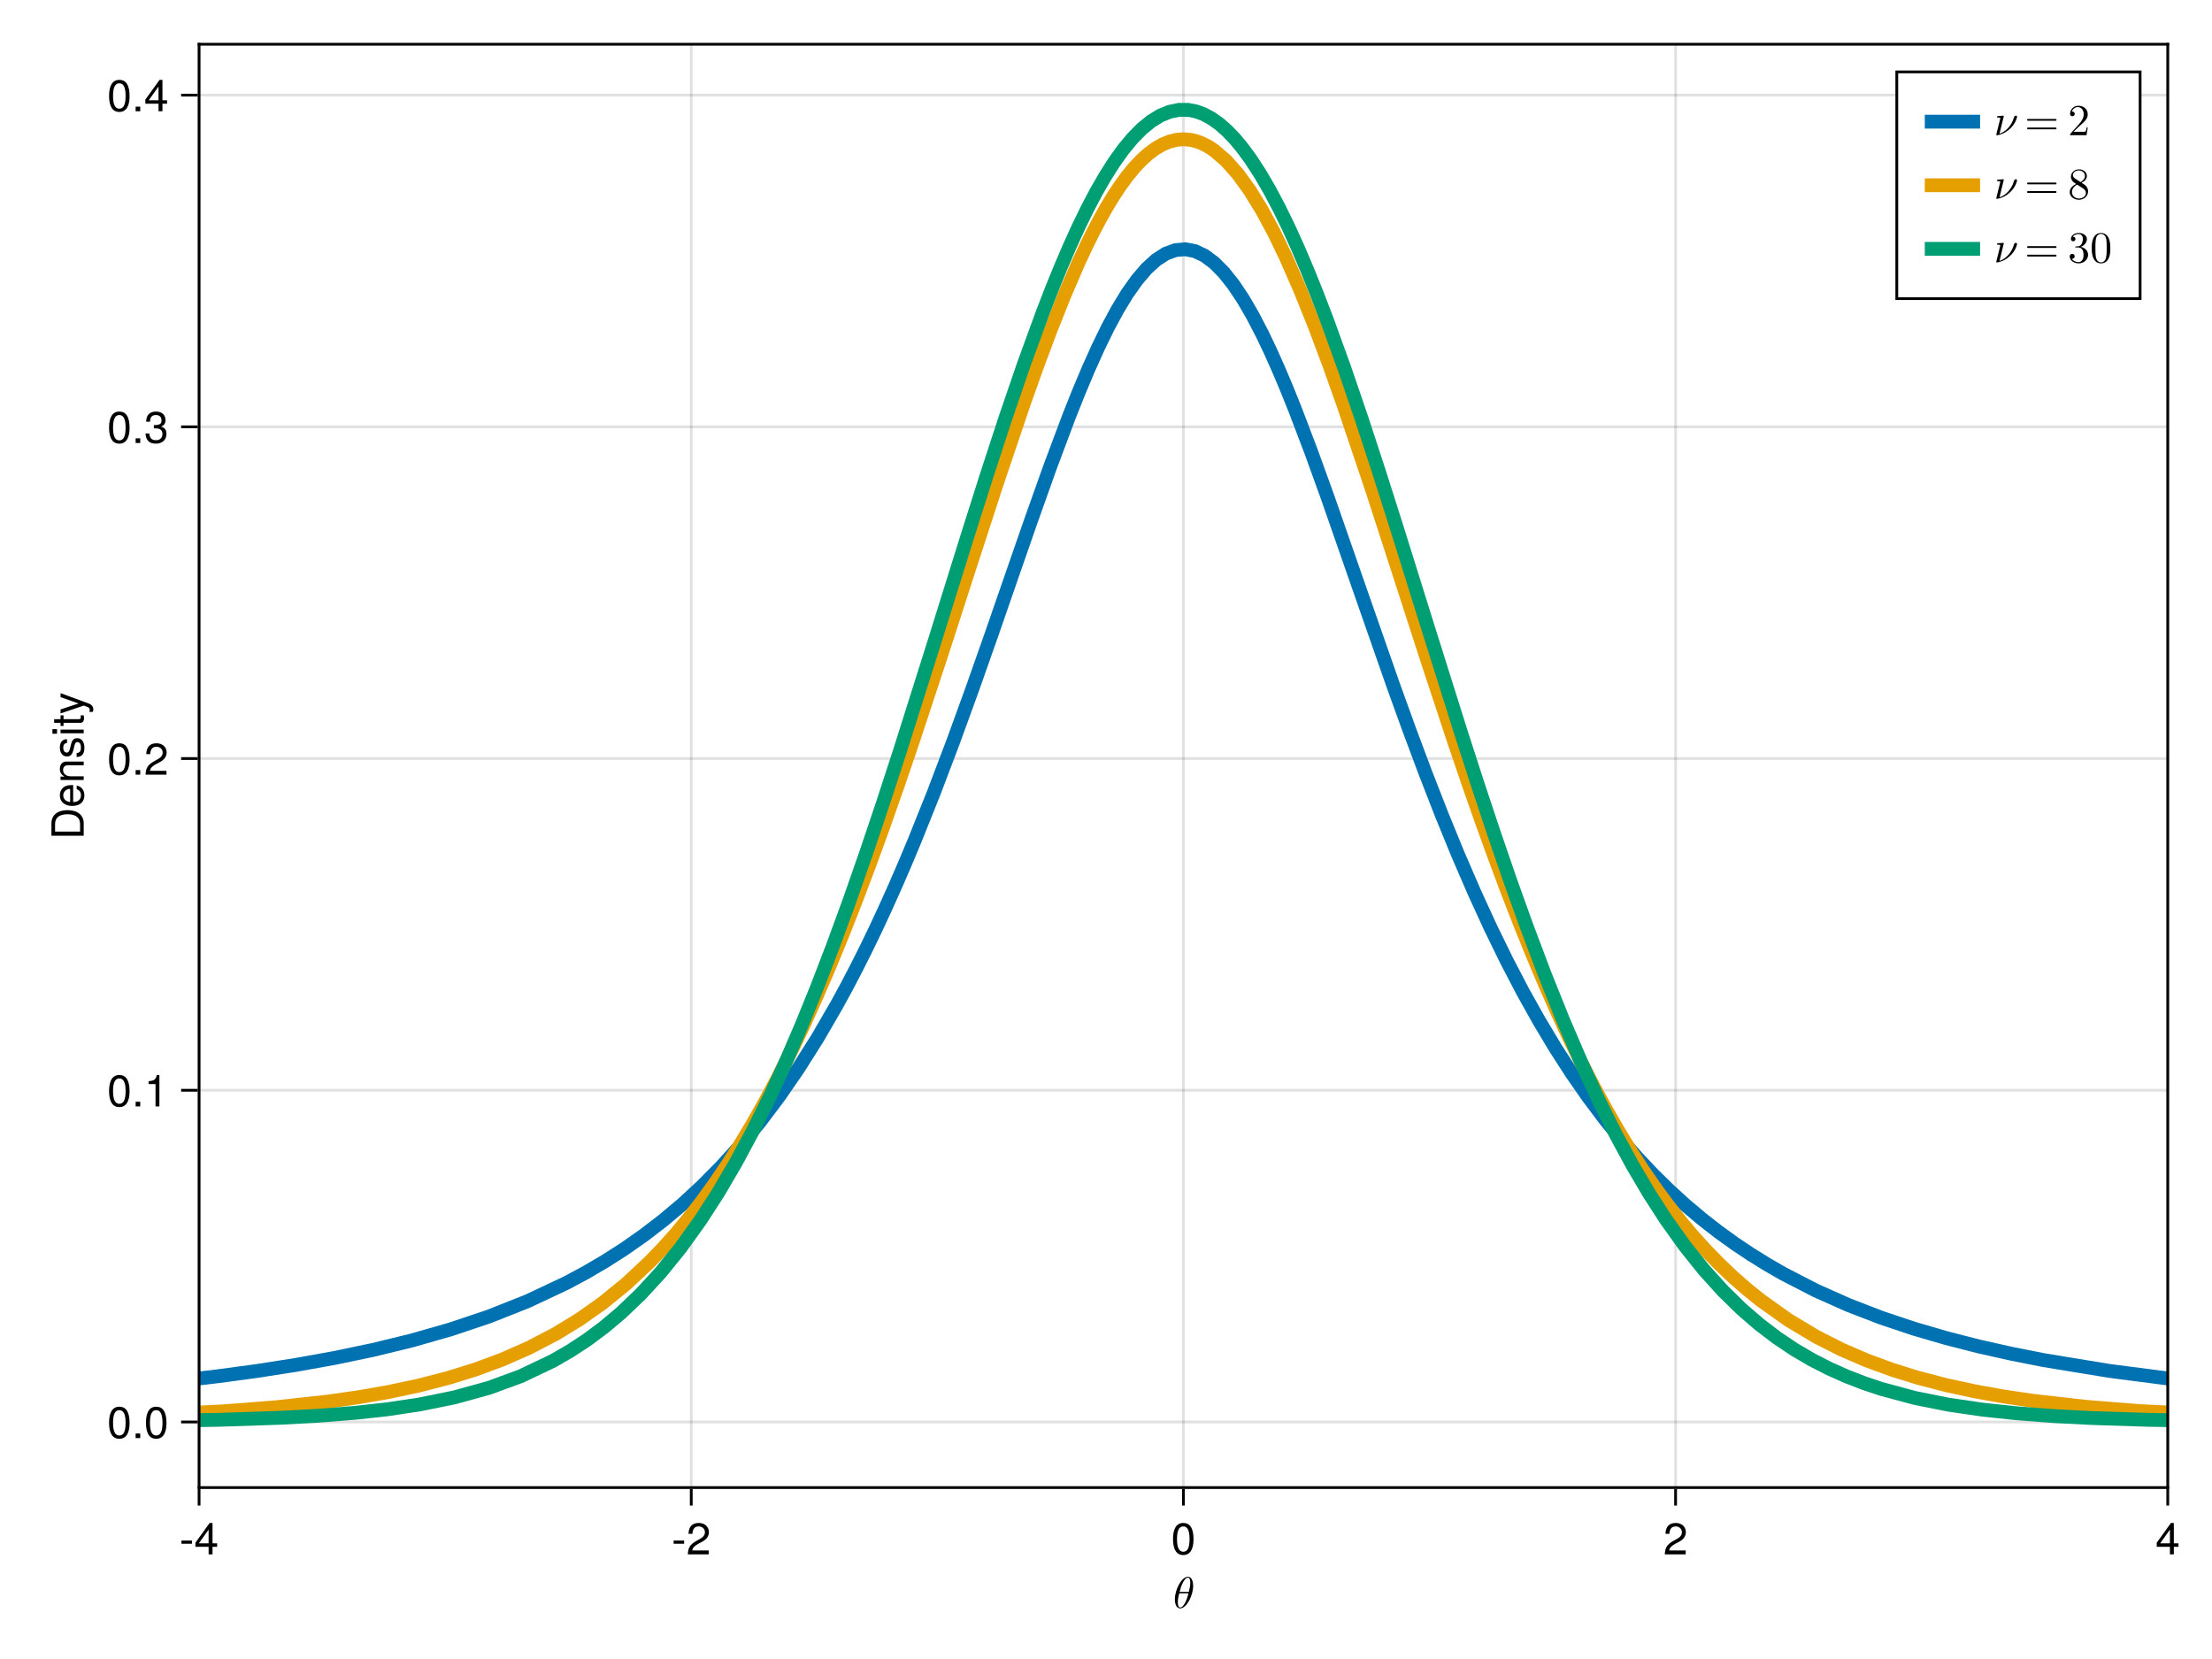 <?xml version="1.0" encoding="UTF-8"?>
<svg xmlns="http://www.w3.org/2000/svg" xmlns:xlink="http://www.w3.org/1999/xlink" width="600pt" height="450pt" viewBox="0 0 600 450" version="1.1">
<defs>
<g>
<symbol overflow="visible" id="glyph0-0-8n4qLS/l">
<path style="stroke:none;" d=""/>
</symbol>
<symbol overflow="visible" id="glyph0-1-8n4qLS/l">
<path style="stroke:none;" d="M 5.453 -6 C 5.453 -6.797 5.25 -8.453 4.016 -8.453 C 2.359 -8.453 0.5 -5.078 0.5 -2.328 C 0.5 -1.203 0.859 0.125 1.938 0.125 C 3.641 0.125 5.453 -3.312 5.453 -6 Z M 4.672 -6.75 C 4.672 -6.156 4.578 -5.547 4.281 -4.359 L 1.781 -4.359 C 1.984 -5.125 2.219 -6.078 2.703 -6.938 C 3.031 -7.531 3.469 -8.203 4.016 -8.203 C 4.594 -8.203 4.672 -7.422 4.672 -6.75 Z M 4.172 -3.969 C 4.047 -3.422 3.797 -2.406 3.344 -1.531 C 2.922 -0.719 2.453 -0.125 1.938 -0.125 C 1.547 -0.125 1.297 -0.484 1.297 -1.594 C 1.297 -2.094 1.375 -2.797 1.688 -3.969 Z M 4.172 -3.969 "/>
</symbol>
<symbol overflow="visible" id="glyph1-0-8n4qLS/l">
<path style="stroke:none;" d="M 0.234 -8.75 C 0.234 -8.75 0.234 0 0.234 0 C 0.234 0 5.641 0 5.641 0 C 5.641 0 5.641 -8.75 5.641 -8.75 C 5.641 -8.75 0.234 -8.75 0.234 -8.75 Z M 0.859 -0.625 C 0.859 -0.625 0.859 -8.125 0.859 -8.125 C 0.859 -8.125 5.016 -8.125 5.016 -8.125 C 5.016 -8.125 5.016 -0.625 5.016 -0.625 C 5.016 -0.625 0.859 -0.625 0.859 -0.625 Z M 0.859 -0.625 "/>
</symbol>
<symbol overflow="visible" id="glyph1-1-8n4qLS/l">
<path style="stroke:none;" d="M 3.406 -2.875 C 3.406 -2.875 0.547 -2.875 0.547 -2.875 C 0.547 -2.875 0.547 -3.75 0.547 -3.75 C 0.547 -3.75 3.406 -3.75 3.406 -3.75 C 3.406 -3.75 3.406 -2.875 3.406 -2.875 Z M 3.406 -2.875 "/>
</symbol>
<symbol overflow="visible" id="glyph2-0-8n4qLS/l">
<path style="stroke:none;" d="M 0.234 -8.75 C 0.234 -8.75 0.234 0 0.234 0 C 0.234 0 5.641 0 5.641 0 C 5.641 0 5.641 -8.75 5.641 -8.75 C 5.641 -8.75 0.234 -8.75 0.234 -8.75 Z M 0.859 -0.625 C 0.859 -0.625 0.859 -8.125 0.859 -8.125 C 0.859 -8.125 5.016 -8.125 5.016 -8.125 C 5.016 -8.125 5.016 -0.625 5.016 -0.625 C 5.016 -0.625 0.859 -0.625 0.859 -0.625 Z M 0.859 -0.625 "/>
</symbol>
<symbol overflow="visible" id="glyph2-1-8n4qLS/l">
<path style="stroke:none;" d="M 6.234 -2.047 C 6.234 -2.047 4.984 -2.047 4.984 -2.047 C 4.984 -2.047 4.984 0 4.984 0 C 4.984 0 3.922 0 3.922 0 C 3.922 0 3.922 -2.047 3.922 -2.047 C 3.922 -2.047 0.344 -2.047 0.344 -2.047 C 0.344 -2.047 0.344 -3.156 0.344 -3.156 C 0.344 -3.156 4.203 -8.516 4.203 -8.516 C 4.203 -8.516 4.984 -8.516 4.984 -8.516 C 4.984 -8.516 4.984 -2.984 4.984 -2.984 C 4.984 -2.984 6.234 -2.984 6.234 -2.984 C 6.234 -2.984 6.234 -2.047 6.234 -2.047 Z M 3.922 -2.984 C 3.922 -2.984 3.922 -6.703 3.922 -6.703 C 3.922 -6.703 1.266 -2.984 1.266 -2.984 C 1.266 -2.984 3.922 -2.984 3.922 -2.984 Z M 3.922 -2.984 "/>
</symbol>
<symbol overflow="visible" id="glyph2-2-8n4qLS/l">
<path style="stroke:none;" d="M 6.078 -4.094 C 6.078 -1.297 5.094 0.188 3.297 0.188 C 1.469 0.188 0.516 -1.297 0.516 -4.156 C 0.516 -7.016 1.469 -8.516 3.297 -8.516 C 5.141 -8.516 6.078 -7.047 6.078 -4.094 Z M 5 -4.188 C 5 -6.469 4.438 -7.578 3.297 -7.578 C 2.156 -7.578 1.594 -6.484 1.594 -4.156 C 1.594 -1.828 2.156 -0.703 3.281 -0.703 C 4.453 -0.703 5 -1.781 5 -4.188 Z M 5 -4.188 "/>
</symbol>
<symbol overflow="visible" id="glyph3-0-8n4qLS/l">
<path style="stroke:none;" d="M 0.234 -8.75 C 0.234 -8.75 0.234 0 0.234 0 C 0.234 0 5.641 0 5.641 0 C 5.641 0 5.641 -8.75 5.641 -8.75 C 5.641 -8.75 0.234 -8.75 0.234 -8.75 Z M 0.859 -0.625 C 0.859 -0.625 0.859 -8.125 0.859 -8.125 C 0.859 -8.125 5.016 -8.125 5.016 -8.125 C 5.016 -8.125 5.016 -0.625 5.016 -0.625 C 5.016 -0.625 0.859 -0.625 0.859 -0.625 Z M 0.859 -0.625 "/>
</symbol>
<symbol overflow="visible" id="glyph3-1-8n4qLS/l">
<path style="stroke:none;" d="M 3.406 -2.875 C 3.406 -2.875 0.547 -2.875 0.547 -2.875 C 0.547 -2.875 0.547 -3.75 0.547 -3.75 C 0.547 -3.75 3.406 -3.75 3.406 -3.75 C 3.406 -3.75 3.406 -2.875 3.406 -2.875 Z M 3.406 -2.875 "/>
</symbol>
<symbol overflow="visible" id="glyph3-2-8n4qLS/l">
<path style="stroke:none;" d="M 6.125 -6.016 C 6.125 -4.969 5.516 -4.078 4.328 -3.438 C 4.328 -3.438 3.125 -2.797 3.125 -2.797 C 2.094 -2.188 1.703 -1.734 1.594 -1.047 C 1.594 -1.047 6.078 -1.047 6.078 -1.047 C 6.078 -1.047 6.078 0 6.078 0 C 6.078 0 0.406 0 0.406 0 C 0.5 -1.875 1.016 -2.672 2.797 -3.688 C 2.797 -3.688 3.906 -4.312 3.906 -4.312 C 4.656 -4.734 5.047 -5.312 5.047 -5.984 C 5.047 -6.906 4.328 -7.578 3.375 -7.578 C 2.328 -7.578 1.734 -6.984 1.656 -5.562 C 1.656 -5.562 0.594 -5.562 0.594 -5.562 C 0.656 -7.625 1.672 -8.516 3.406 -8.516 C 5.016 -8.516 6.125 -7.453 6.125 -6.016 Z M 6.125 -6.016 "/>
</symbol>
<symbol overflow="visible" id="glyph4-0-8n4qLS/l">
<path style="stroke:none;" d="M 0.234 -8.75 C 0.234 -8.75 0.234 0 0.234 0 C 0.234 0 5.641 0 5.641 0 C 5.641 0 5.641 -8.75 5.641 -8.75 C 5.641 -8.75 0.234 -8.75 0.234 -8.75 Z M 0.859 -0.625 C 0.859 -0.625 0.859 -8.125 0.859 -8.125 C 0.859 -8.125 5.016 -8.125 5.016 -8.125 C 5.016 -8.125 5.016 -0.625 5.016 -0.625 C 5.016 -0.625 0.859 -0.625 0.859 -0.625 Z M 0.859 -0.625 "/>
</symbol>
<symbol overflow="visible" id="glyph4-1-8n4qLS/l">
<path style="stroke:none;" d="M 6.078 -4.094 C 6.078 -1.297 5.094 0.188 3.297 0.188 C 1.469 0.188 0.516 -1.297 0.516 -4.156 C 0.516 -7.016 1.469 -8.516 3.297 -8.516 C 5.141 -8.516 6.078 -7.047 6.078 -4.094 Z M 5 -4.188 C 5 -6.469 4.438 -7.578 3.297 -7.578 C 2.156 -7.578 1.594 -6.484 1.594 -4.156 C 1.594 -1.828 2.156 -0.703 3.281 -0.703 C 4.453 -0.703 5 -1.781 5 -4.188 Z M 5 -4.188 "/>
</symbol>
<symbol overflow="visible" id="glyph5-0-8n4qLS/l">
<path style="stroke:none;" d="M 0.234 -8.75 C 0.234 -8.75 0.234 0 0.234 0 C 0.234 0 5.641 0 5.641 0 C 5.641 0 5.641 -8.75 5.641 -8.75 C 5.641 -8.75 0.234 -8.75 0.234 -8.75 Z M 0.859 -0.625 C 0.859 -0.625 0.859 -8.125 0.859 -8.125 C 0.859 -8.125 5.016 -8.125 5.016 -8.125 C 5.016 -8.125 5.016 -0.625 5.016 -0.625 C 5.016 -0.625 0.859 -0.625 0.859 -0.625 Z M 0.859 -0.625 "/>
</symbol>
<symbol overflow="visible" id="glyph5-1-8n4qLS/l">
<path style="stroke:none;" d="M 6.234 -2.047 C 6.234 -2.047 4.984 -2.047 4.984 -2.047 C 4.984 -2.047 4.984 0 4.984 0 C 4.984 0 3.922 0 3.922 0 C 3.922 0 3.922 -2.047 3.922 -2.047 C 3.922 -2.047 0.344 -2.047 0.344 -2.047 C 0.344 -2.047 0.344 -3.156 0.344 -3.156 C 0.344 -3.156 4.203 -8.516 4.203 -8.516 C 4.203 -8.516 4.984 -8.516 4.984 -8.516 C 4.984 -8.516 4.984 -2.984 4.984 -2.984 C 4.984 -2.984 6.234 -2.984 6.234 -2.984 C 6.234 -2.984 6.234 -2.047 6.234 -2.047 Z M 3.922 -2.984 C 3.922 -2.984 3.922 -6.703 3.922 -6.703 C 3.922 -6.703 1.266 -2.984 1.266 -2.984 C 1.266 -2.984 3.922 -2.984 3.922 -2.984 Z M 3.922 -2.984 "/>
</symbol>
<symbol overflow="visible" id="glyph6-0-8n4qLS/l">
<path style="stroke:none;" d="M -8.75 -0.234 C -8.75 -0.234 0 -0.234 0 -0.234 C 0 -0.234 0 -5.641 0 -5.641 C 0 -5.641 -8.75 -5.641 -8.75 -5.641 C -8.75 -5.641 -8.75 -0.234 -8.75 -0.234 Z M -0.625 -0.859 C -0.625 -0.859 -8.125 -0.859 -8.125 -0.859 C -8.125 -0.859 -8.125 -5.016 -8.125 -5.016 C -8.125 -5.016 -0.625 -5.016 -0.625 -5.016 C -0.625 -5.016 -0.625 -0.859 -0.625 -0.859 Z M -0.625 -0.859 "/>
</symbol>
<symbol overflow="visible" id="glyph6-1-8n4qLS/l">
<path style="stroke:none;" d="M -4.375 -8 C -1.656 -8 0 -6.641 0 -4.438 C 0 -4.438 0 -1.062 0 -1.062 C 0 -1.062 -8.75 -1.062 -8.75 -1.062 C -8.75 -1.062 -8.75 -4.438 -8.75 -4.438 C -8.75 -6.656 -7.094 -8 -4.375 -8 Z M -4.375 -6.891 C -6.594 -6.891 -7.766 -5.969 -7.766 -4.25 C -7.766 -4.25 -7.766 -2.188 -7.766 -2.188 C -7.766 -2.188 -0.984 -2.188 -0.984 -2.188 C -0.984 -2.188 -0.984 -4.25 -0.984 -4.25 C -0.984 -5.969 -2.156 -6.891 -4.375 -6.891 Z M -4.375 -6.891 "/>
</symbol>
<symbol overflow="visible" id="glyph6-2-8n4qLS/l">
<path style="stroke:none;" d="M 0 -3.047 C 0.062 -2.719 0.078 -2.469 0.078 -2.234 C 0.078 -1.453 -0.281 -1.016 -0.906 -1.016 C -0.906 -1.016 -5.469 -1.016 -5.469 -1.016 C -5.469 -1.016 -5.469 -0.172 -5.469 -0.172 C -5.469 -0.172 -6.281 -0.172 -6.281 -0.172 C -6.281 -0.172 -6.281 -1.016 -6.281 -1.016 C -6.281 -1.016 -8.016 -1.016 -8.016 -1.016 C -8.016 -1.016 -8.016 -2.016 -8.016 -2.016 C -8.016 -2.016 -6.281 -2.016 -6.281 -2.016 C -6.281 -2.016 -6.281 -3.047 -6.281 -3.047 C -6.281 -3.047 -5.469 -3.047 -5.469 -3.047 C -5.469 -3.047 -5.469 -2.016 -5.469 -2.016 C -5.469 -2.016 -1.359 -2.016 -1.359 -2.016 C -0.906 -2.016 -0.797 -2.141 -0.797 -2.562 C -0.797 -2.766 -0.797 -2.922 -0.844 -3.047 C -0.844 -3.047 0 -3.047 0 -3.047 Z M 0 -3.047 "/>
</symbol>
<symbol overflow="visible" id="glyph6-3-8n4qLS/l">
<path style="stroke:none;" d="M -6.281 -5.734 C -6.281 -5.734 1.312 -2.938 1.312 -2.938 C 2.219 -2.609 2.609 -2.031 2.609 -1.312 C 2.609 -1.062 2.562 -0.859 2.453 -0.641 C 2.453 -0.641 1.562 -0.641 1.562 -0.641 C 1.609 -0.859 1.625 -1.031 1.625 -1.172 C 1.625 -1.609 1.469 -1.812 1.016 -1.984 C 1.016 -1.984 0.031 -2.359 0.031 -2.359 C 0.031 -2.359 -6.281 -0.234 -6.281 -0.234 C -6.281 -0.234 -6.281 -1.312 -6.281 -1.312 C -6.281 -1.312 -1.391 -2.922 -1.391 -2.922 C -1.391 -2.922 -6.281 -4.656 -6.281 -4.656 C -6.281 -4.656 -6.281 -5.734 -6.281 -5.734 Z M -6.281 -5.734 "/>
</symbol>
<symbol overflow="visible" id="glyph7-0-8n4qLS/l">
<path style="stroke:none;" d="M -8.75 -0.234 C -8.75 -0.234 0 -0.234 0 -0.234 C 0 -0.234 0 -5.641 0 -5.641 C 0 -5.641 -8.75 -5.641 -8.75 -5.641 C -8.75 -5.641 -8.75 -0.234 -8.75 -0.234 Z M -0.625 -0.859 C -0.625 -0.859 -8.125 -0.859 -8.125 -0.859 C -8.125 -0.859 -8.125 -5.016 -8.125 -5.016 C -8.125 -5.016 -0.625 -5.016 -0.625 -5.016 C -0.625 -5.016 -0.625 -0.859 -0.625 -0.859 Z M -0.625 -0.859 "/>
</symbol>
<symbol overflow="visible" id="glyph7-1-8n4qLS/l">
<path style="stroke:none;" d="M -2.859 -6.156 C -2.859 -6.156 -2.859 -1.531 -2.859 -1.531 C -1.422 -1.547 -0.75 -2.328 -0.75 -3.375 C -0.75 -4.172 -1.078 -4.734 -1.906 -5.016 C -1.906 -5.016 -1.906 -6.031 -1.906 -6.031 C -0.641 -5.766 0.188 -4.781 0.188 -3.344 C 0.188 -1.578 -1.047 -0.484 -3.109 -0.484 C -5.172 -0.484 -6.469 -1.609 -6.469 -3.359 C -6.469 -4.531 -5.844 -5.5 -4.812 -5.906 C -4.344 -6.078 -3.766 -6.156 -2.859 -6.156 Z M -3.75 -5.094 C -4.734 -5.094 -5.547 -4.328 -5.547 -3.344 C -5.547 -2.344 -4.781 -1.625 -3.672 -1.547 C -3.672 -1.547 -3.672 -5.078 -3.672 -5.078 C -3.703 -5.094 -3.75 -5.094 -3.75 -5.094 Z M -3.75 -5.094 "/>
</symbol>
<symbol overflow="visible" id="glyph7-2-8n4qLS/l">
<path style="stroke:none;" d="M 0 -5.844 C 0 -5.844 0 -4.844 0 -4.844 C 0 -4.844 -4.359 -4.844 -4.359 -4.844 C -5.109 -4.844 -5.594 -4.344 -5.594 -3.547 C -5.594 -2.531 -4.75 -1.844 -3.469 -1.844 C -3.469 -1.844 0 -1.844 0 -1.844 C 0 -1.844 0 -0.844 0 -0.844 C 0 -0.844 -6.281 -0.844 -6.281 -0.844 C -6.281 -0.844 -6.281 -1.766 -6.281 -1.766 C -6.281 -1.766 -5.234 -1.766 -5.234 -1.766 C -6.109 -2.312 -6.469 -2.922 -6.469 -3.859 C -6.469 -5.062 -5.797 -5.844 -4.75 -5.844 C -4.75 -5.844 0 -5.844 0 -5.844 Z M 0 -5.844 "/>
</symbol>
<symbol overflow="visible" id="glyph7-3-8n4qLS/l">
<path style="stroke:none;" d="M -1.766 -5.516 C -0.547 -5.516 0.188 -4.5 0.188 -2.922 C 0.188 -1.266 -0.469 -0.453 -1.922 -0.406 C -1.922 -0.406 -1.922 -1.469 -1.922 -1.469 C -0.953 -1.594 -0.75 -2.094 -0.75 -3 C -0.75 -3.875 -1.094 -4.469 -1.688 -4.469 C -2.141 -4.469 -2.344 -4.188 -2.516 -3.484 C -2.516 -3.484 -2.734 -2.562 -2.734 -2.562 C -3.094 -1.062 -3.562 -0.562 -4.547 -0.562 C -5.719 -0.562 -6.469 -1.516 -6.469 -2.969 C -6.469 -4.422 -5.766 -5.25 -4.531 -5.25 C -4.531 -5.25 -4.531 -4.203 -4.531 -4.203 C -5.203 -4.172 -5.547 -3.75 -5.547 -2.938 C -5.547 -2.125 -5.172 -1.609 -4.594 -1.609 C -4.156 -1.609 -3.891 -1.953 -3.703 -2.766 C -3.703 -2.766 -3.469 -3.734 -3.469 -3.734 C -3.172 -4.984 -2.703 -5.516 -1.766 -5.516 Z M -1.766 -5.516 "/>
</symbol>
<symbol overflow="visible" id="glyph8-0-8n4qLS/l">
<path style="stroke:none;" d="M -8.75 -0.234 C -8.75 -0.234 0 -0.234 0 -0.234 C 0 -0.234 0 -5.641 0 -5.641 C 0 -5.641 -8.75 -5.641 -8.75 -5.641 C -8.75 -5.641 -8.75 -0.234 -8.75 -0.234 Z M -0.625 -0.859 C -0.625 -0.859 -8.125 -0.859 -8.125 -0.859 C -8.125 -0.859 -8.125 -5.016 -8.125 -5.016 C -8.125 -5.016 -0.625 -5.016 -0.625 -5.016 C -0.625 -5.016 -0.625 -0.859 -0.625 -0.859 Z M -0.625 -0.859 "/>
</symbol>
<symbol overflow="visible" id="glyph8-1-8n4qLS/l">
<path style="stroke:none;" d="M 0 -1.844 C 0 -1.844 0 -0.844 0 -0.844 C 0 -0.844 -6.281 -0.844 -6.281 -0.844 C -6.281 -0.844 -6.281 -1.844 -6.281 -1.844 C -6.281 -1.844 0 -1.844 0 -1.844 Z M -7.234 -1.969 C -7.234 -1.969 -7.234 -0.719 -7.234 -0.719 C -7.234 -0.719 -8.484 -0.719 -8.484 -0.719 C -8.484 -0.719 -8.484 -1.969 -8.484 -1.969 C -8.484 -1.969 -7.234 -1.969 -7.234 -1.969 Z M -7.234 -1.969 "/>
</symbol>
<symbol overflow="visible" id="glyph9-0-8n4qLS/l">
<path style="stroke:none;" d="M 0.234 -8.75 C 0.234 -8.75 0.234 0 0.234 0 C 0.234 0 5.641 0 5.641 0 C 5.641 0 5.641 -8.75 5.641 -8.75 C 5.641 -8.75 0.234 -8.75 0.234 -8.75 Z M 0.859 -0.625 C 0.859 -0.625 0.859 -8.125 0.859 -8.125 C 0.859 -8.125 5.016 -8.125 5.016 -8.125 C 5.016 -8.125 5.016 -0.625 5.016 -0.625 C 5.016 -0.625 0.859 -0.625 0.859 -0.625 Z M 0.859 -0.625 "/>
</symbol>
<symbol overflow="visible" id="glyph9-1-8n4qLS/l">
<path style="stroke:none;" d="M 2.297 0 C 2.297 0 1.047 0 1.047 0 C 1.047 0 1.047 -1.25 1.047 -1.25 C 1.047 -1.25 2.297 -1.25 2.297 -1.25 C 2.297 -1.25 2.297 0 2.297 0 Z M 2.297 0 "/>
</symbol>
<symbol overflow="visible" id="glyph10-0-8n4qLS/l">
<path style="stroke:none;" d="M 0.234 -8.75 C 0.234 -8.75 0.234 0 0.234 0 C 0.234 0 5.641 0 5.641 0 C 5.641 0 5.641 -8.75 5.641 -8.75 C 5.641 -8.75 0.234 -8.75 0.234 -8.75 Z M 0.859 -0.625 C 0.859 -0.625 0.859 -8.125 0.859 -8.125 C 0.859 -8.125 5.016 -8.125 5.016 -8.125 C 5.016 -8.125 5.016 -0.625 5.016 -0.625 C 5.016 -0.625 0.859 -0.625 0.859 -0.625 Z M 0.859 -0.625 "/>
</symbol>
<symbol overflow="visible" id="glyph10-1-8n4qLS/l">
<path style="stroke:none;" d="M 6.078 -4.094 C 6.078 -1.297 5.094 0.188 3.297 0.188 C 1.469 0.188 0.516 -1.297 0.516 -4.156 C 0.516 -7.016 1.469 -8.516 3.297 -8.516 C 5.141 -8.516 6.078 -7.047 6.078 -4.094 Z M 5 -4.188 C 5 -6.469 4.438 -7.578 3.297 -7.578 C 2.156 -7.578 1.594 -6.484 1.594 -4.156 C 1.594 -1.828 2.156 -0.703 3.281 -0.703 C 4.453 -0.703 5 -1.781 5 -4.188 Z M 5 -4.188 "/>
</symbol>
<symbol overflow="visible" id="glyph10-2-8n4qLS/l">
<path style="stroke:none;" d="M 4.156 0 C 4.156 0 3.109 0 3.109 0 C 3.109 0 3.109 -6.062 3.109 -6.062 C 3.109 -6.062 1.219 -6.062 1.219 -6.062 C 1.219 -6.062 1.219 -6.812 1.219 -6.812 C 2.859 -7.016 3.094 -7.203 3.469 -8.516 C 3.469 -8.516 4.156 -8.516 4.156 -8.516 C 4.156 -8.516 4.156 0 4.156 0 Z M 4.156 0 "/>
</symbol>
<symbol overflow="visible" id="glyph10-3-8n4qLS/l">
<path style="stroke:none;" d="M 6.125 -6.016 C 6.125 -4.969 5.516 -4.078 4.328 -3.438 C 4.328 -3.438 3.125 -2.797 3.125 -2.797 C 2.094 -2.188 1.703 -1.734 1.594 -1.047 C 1.594 -1.047 6.078 -1.047 6.078 -1.047 C 6.078 -1.047 6.078 0 6.078 0 C 6.078 0 0.406 0 0.406 0 C 0.5 -1.875 1.016 -2.672 2.797 -3.688 C 2.797 -3.688 3.906 -4.312 3.906 -4.312 C 4.656 -4.734 5.047 -5.312 5.047 -5.984 C 5.047 -6.906 4.328 -7.578 3.375 -7.578 C 2.328 -7.578 1.734 -6.984 1.656 -5.562 C 1.656 -5.562 0.594 -5.562 0.594 -5.562 C 0.656 -7.625 1.672 -8.516 3.406 -8.516 C 5.016 -8.516 6.125 -7.453 6.125 -6.016 Z M 6.125 -6.016 "/>
</symbol>
<symbol overflow="visible" id="glyph11-0-8n4qLS/l">
<path style="stroke:none;" d="M 0.234 -8.75 C 0.234 -8.75 0.234 0 0.234 0 C 0.234 0 5.641 0 5.641 0 C 5.641 0 5.641 -8.75 5.641 -8.75 C 5.641 -8.75 0.234 -8.75 0.234 -8.75 Z M 0.859 -0.625 C 0.859 -0.625 0.859 -8.125 0.859 -8.125 C 0.859 -8.125 5.016 -8.125 5.016 -8.125 C 5.016 -8.125 5.016 -0.625 5.016 -0.625 C 5.016 -0.625 0.859 -0.625 0.859 -0.625 Z M 0.859 -0.625 "/>
</symbol>
<symbol overflow="visible" id="glyph11-1-8n4qLS/l">
<path style="stroke:none;" d="M 2.297 0 C 2.297 0 1.047 0 1.047 0 C 1.047 0 1.047 -1.25 1.047 -1.25 C 1.047 -1.25 2.297 -1.25 2.297 -1.25 C 2.297 -1.25 2.297 0 2.297 0 Z M 2.297 0 "/>
</symbol>
<symbol overflow="visible" id="glyph12-0-8n4qLS/l">
<path style="stroke:none;" d="M 0.234 -8.75 C 0.234 -8.75 0.234 0 0.234 0 C 0.234 0 5.641 0 5.641 0 C 5.641 0 5.641 -8.75 5.641 -8.75 C 5.641 -8.75 0.234 -8.75 0.234 -8.75 Z M 0.859 -0.625 C 0.859 -0.625 0.859 -8.125 0.859 -8.125 C 0.859 -8.125 5.016 -8.125 5.016 -8.125 C 5.016 -8.125 5.016 -0.625 5.016 -0.625 C 5.016 -0.625 0.859 -0.625 0.859 -0.625 Z M 0.859 -0.625 "/>
</symbol>
<symbol overflow="visible" id="glyph12-1-8n4qLS/l">
<path style="stroke:none;" d="M 6.078 -4.094 C 6.078 -1.297 5.094 0.188 3.297 0.188 C 1.469 0.188 0.516 -1.297 0.516 -4.156 C 0.516 -7.016 1.469 -8.516 3.297 -8.516 C 5.141 -8.516 6.078 -7.047 6.078 -4.094 Z M 5 -4.188 C 5 -6.469 4.438 -7.578 3.297 -7.578 C 2.156 -7.578 1.594 -6.484 1.594 -4.156 C 1.594 -1.828 2.156 -0.703 3.281 -0.703 C 4.453 -0.703 5 -1.781 5 -4.188 Z M 5 -4.188 "/>
</symbol>
<symbol overflow="visible" id="glyph12-2-8n4qLS/l">
<path style="stroke:none;" d="M 6.078 -2.469 C 6.078 -0.859 4.938 0.188 3.188 0.188 C 1.453 0.188 0.516 -0.672 0.391 -2.562 C 0.391 -2.562 1.438 -2.562 1.438 -2.562 C 1.516 -1.328 2.078 -0.75 3.234 -0.75 C 4.328 -0.75 4.984 -1.391 4.984 -2.453 C 4.984 -3.406 4.391 -3.953 3.234 -3.953 C 3.234 -3.953 2.656 -3.953 2.656 -3.953 C 2.656 -3.953 2.656 -4.844 2.656 -4.844 C 4.344 -4.844 4.734 -5.219 4.734 -6.125 C 4.734 -7.031 4.172 -7.578 3.234 -7.578 C 2.156 -7.578 1.641 -7.016 1.625 -5.766 C 1.625 -5.766 0.562 -5.766 0.562 -5.766 C 0.594 -7.578 1.516 -8.516 3.234 -8.516 C 4.844 -8.516 5.812 -7.625 5.812 -6.172 C 5.812 -5.312 5.422 -4.766 4.625 -4.453 C 5.656 -4.109 6.078 -3.5 6.078 -2.469 Z M 6.078 -2.469 "/>
</symbol>
<symbol overflow="visible" id="glyph13-0-8n4qLS/l">
<path style="stroke:none;" d="M 0.234 -8.75 C 0.234 -8.75 0.234 0 0.234 0 C 0.234 0 5.641 0 5.641 0 C 5.641 0 5.641 -8.75 5.641 -8.75 C 5.641 -8.75 0.234 -8.75 0.234 -8.75 Z M 0.859 -0.625 C 0.859 -0.625 0.859 -8.125 0.859 -8.125 C 0.859 -8.125 5.016 -8.125 5.016 -8.125 C 5.016 -8.125 5.016 -0.625 5.016 -0.625 C 5.016 -0.625 0.859 -0.625 0.859 -0.625 Z M 0.859 -0.625 "/>
</symbol>
<symbol overflow="visible" id="glyph13-1-8n4qLS/l">
<path style="stroke:none;" d="M 2.297 0 C 2.297 0 1.047 0 1.047 0 C 1.047 0 1.047 -1.25 1.047 -1.25 C 1.047 -1.25 2.297 -1.25 2.297 -1.25 C 2.297 -1.25 2.297 0 2.297 0 Z M 2.297 0 "/>
</symbol>
<symbol overflow="visible" id="glyph14-0-8n4qLS/l">
<path style="stroke:none;" d="M 0.234 -8.75 C 0.234 -8.75 0.234 0 0.234 0 C 0.234 0 5.641 0 5.641 0 C 5.641 0 5.641 -8.75 5.641 -8.75 C 5.641 -8.75 0.234 -8.75 0.234 -8.75 Z M 0.859 -0.625 C 0.859 -0.625 0.859 -8.125 0.859 -8.125 C 0.859 -8.125 5.016 -8.125 5.016 -8.125 C 5.016 -8.125 5.016 -0.625 5.016 -0.625 C 5.016 -0.625 0.859 -0.625 0.859 -0.625 Z M 0.859 -0.625 "/>
</symbol>
<symbol overflow="visible" id="glyph14-1-8n4qLS/l">
<path style="stroke:none;" d="M 6.078 -4.094 C 6.078 -1.297 5.094 0.188 3.297 0.188 C 1.469 0.188 0.516 -1.297 0.516 -4.156 C 0.516 -7.016 1.469 -8.516 3.297 -8.516 C 5.141 -8.516 6.078 -7.047 6.078 -4.094 Z M 5 -4.188 C 5 -6.469 4.438 -7.578 3.297 -7.578 C 2.156 -7.578 1.594 -6.484 1.594 -4.156 C 1.594 -1.828 2.156 -0.703 3.281 -0.703 C 4.453 -0.703 5 -1.781 5 -4.188 Z M 5 -4.188 "/>
</symbol>
<symbol overflow="visible" id="glyph14-2-8n4qLS/l">
<path style="stroke:none;" d="M 6.234 -2.047 C 6.234 -2.047 4.984 -2.047 4.984 -2.047 C 4.984 -2.047 4.984 0 4.984 0 C 4.984 0 3.922 0 3.922 0 C 3.922 0 3.922 -2.047 3.922 -2.047 C 3.922 -2.047 0.344 -2.047 0.344 -2.047 C 0.344 -2.047 0.344 -3.156 0.344 -3.156 C 0.344 -3.156 4.203 -8.516 4.203 -8.516 C 4.203 -8.516 4.984 -8.516 4.984 -8.516 C 4.984 -8.516 4.984 -2.984 4.984 -2.984 C 4.984 -2.984 6.234 -2.984 6.234 -2.984 C 6.234 -2.984 6.234 -2.047 6.234 -2.047 Z M 3.922 -2.984 C 3.922 -2.984 3.922 -6.703 3.922 -6.703 C 3.922 -6.703 1.266 -2.984 1.266 -2.984 C 1.266 -2.984 3.922 -2.984 3.922 -2.984 Z M 3.922 -2.984 "/>
</symbol>
<symbol overflow="visible" id="glyph15-0-8n4qLS/l">
<path style="stroke:none;" d="M 0.234 -8.75 C 0.234 -8.75 0.234 0 0.234 0 C 0.234 0 5.641 0 5.641 0 C 5.641 0 5.641 -8.75 5.641 -8.75 C 5.641 -8.75 0.234 -8.75 0.234 -8.75 Z M 0.859 -0.625 C 0.859 -0.625 0.859 -8.125 0.859 -8.125 C 0.859 -8.125 5.016 -8.125 5.016 -8.125 C 5.016 -8.125 5.016 -0.625 5.016 -0.625 C 5.016 -0.625 0.859 -0.625 0.859 -0.625 Z M 0.859 -0.625 "/>
</symbol>
<symbol overflow="visible" id="glyph15-1-8n4qLS/l">
<path style="stroke:none;" d="M 2.297 0 C 2.297 0 1.047 0 1.047 0 C 1.047 0 1.047 -1.25 1.047 -1.25 C 1.047 -1.25 2.297 -1.25 2.297 -1.25 C 2.297 -1.25 2.297 0 2.297 0 Z M 2.297 0 "/>
</symbol>
<symbol overflow="visible" id="glyph16-0-8n4qLS/l">
<path style="stroke:none;" d=""/>
</symbol>
<symbol overflow="visible" id="glyph16-1-8n4qLS/l">
<path style="stroke:none;" d="M 6.281 -4.984 C 6.281 -5.188 6.141 -5.297 5.938 -5.297 C 5.844 -5.297 5.562 -5.25 5.469 -4.906 C 4.703 -2.188 2.875 -0.844 1.516 -0.391 L 2.688 -5.172 C 2.688 -5.172 2.688 -5.297 2.531 -5.297 C 2.25 -5.297 1.375 -5.203 1.062 -5.188 C 0.969 -5.172 0.844 -5.156 0.844 -4.938 C 0.844 -4.797 0.953 -4.797 1.125 -4.797 C 1.703 -4.797 1.734 -4.719 1.734 -4.594 C 1.734 -4.516 1.578 -3.953 1.5 -3.625 L 0.766 -0.688 L 0.641 -0.141 C 0.641 -0.016 0.75 0 0.828 0 L 1 0 C 1.844 -0.141 3.141 -0.609 4.375 -1.766 C 5.969 -3.234 6.281 -4.875 6.281 -4.984 Z M 6.281 -4.984 "/>
</symbol>
<symbol overflow="visible" id="glyph16-2-8n4qLS/l">
<path style="stroke:none;" d="M 5.391 -2.094 L 5.094 -2.094 C 5.031 -1.734 4.938 -1.203 4.828 -1.016 C 4.734 -0.922 3.953 -0.922 3.688 -0.922 L 1.531 -0.922 L 2.797 -2.156 C 4.672 -3.812 5.391 -4.469 5.391 -5.656 C 5.391 -7.031 4.312 -7.984 2.844 -7.984 C 1.484 -7.984 0.594 -6.891 0.594 -5.812 C 0.594 -5.141 1.203 -5.141 1.234 -5.141 C 1.438 -5.141 1.859 -5.297 1.859 -5.781 C 1.859 -6.094 1.641 -6.406 1.219 -6.406 C 1.125 -6.406 1.109 -6.406 1.062 -6.391 C 1.344 -7.172 1.984 -7.625 2.688 -7.625 C 3.781 -7.625 4.297 -6.641 4.297 -5.656 C 4.297 -4.703 3.703 -3.75 3.031 -3.016 L 0.734 -0.438 C 0.594 -0.312 0.594 -0.281 0.594 0 L 5.047 0 Z M 5.391 -2.094 "/>
</symbol>
<symbol overflow="visible" id="glyph17-0-8n4qLS/l">
<path style="stroke:none;" d=""/>
</symbol>
<symbol overflow="visible" id="glyph17-1-8n4qLS/l">
<path style="stroke:none;" d="M 8.656 -4.156 C 8.656 -4.297 8.562 -4.406 8.422 -4.406 L 0.906 -4.406 C 0.781 -4.406 0.672 -4.297 0.672 -4.156 C 0.672 -4.031 0.781 -3.922 0.906 -3.922 L 8.422 -3.922 C 8.562 -3.922 8.656 -4.031 8.656 -4.156 Z M 8.656 -1.844 C 8.656 -1.969 8.562 -2.078 8.422 -2.078 L 0.906 -2.078 C 0.781 -2.078 0.672 -1.969 0.672 -1.844 C 0.672 -1.703 0.781 -1.594 0.906 -1.594 L 8.422 -1.594 C 8.562 -1.594 8.656 -1.703 8.656 -1.844 Z M 8.656 -1.844 "/>
</symbol>
<symbol overflow="visible" id="glyph18-0-8n4qLS/l">
<path style="stroke:none;" d=""/>
</symbol>
<symbol overflow="visible" id="glyph18-1-8n4qLS/l">
<path style="stroke:none;" d="M 6.281 -4.984 C 6.281 -5.188 6.141 -5.297 5.938 -5.297 C 5.844 -5.297 5.562 -5.25 5.469 -4.906 C 4.703 -2.188 2.875 -0.844 1.516 -0.391 L 2.688 -5.172 C 2.688 -5.172 2.688 -5.297 2.531 -5.297 C 2.25 -5.297 1.375 -5.203 1.062 -5.188 C 0.969 -5.172 0.844 -5.156 0.844 -4.938 C 0.844 -4.797 0.953 -4.797 1.125 -4.797 C 1.703 -4.797 1.734 -4.719 1.734 -4.594 C 1.734 -4.516 1.578 -3.953 1.5 -3.625 L 0.766 -0.688 L 0.641 -0.141 C 0.641 -0.016 0.75 0 0.828 0 L 1 0 C 1.844 -0.141 3.141 -0.609 4.375 -1.766 C 5.969 -3.234 6.281 -4.875 6.281 -4.984 Z M 6.281 -4.984 "/>
</symbol>
<symbol overflow="visible" id="glyph18-2-8n4qLS/l">
<path style="stroke:none;" d="M 5.484 -2.016 C 5.484 -2.453 5.359 -2.984 4.891 -3.484 C 4.672 -3.75 4.469 -3.859 3.703 -4.344 C 4.578 -4.781 5.156 -5.406 5.156 -6.203 C 5.156 -7.312 4.094 -7.984 3 -7.984 C 1.797 -7.984 0.828 -7.109 0.828 -5.984 C 0.828 -5.766 0.859 -5.234 1.359 -4.672 C 1.484 -4.531 1.938 -4.219 2.234 -4.016 C 1.531 -3.672 0.5 -3 0.5 -1.812 C 0.5 -0.547 1.734 0.266 2.984 0.266 C 4.344 0.266 5.484 -0.734 5.484 -2.016 Z M 4.625 -6.203 C 4.625 -5.516 4.156 -4.938 3.438 -4.531 L 1.953 -5.484 C 1.406 -5.844 1.359 -6.25 1.359 -6.453 C 1.359 -7.188 2.141 -7.688 2.984 -7.688 C 3.859 -7.688 4.625 -7.062 4.625 -6.203 Z M 4.891 -1.578 C 4.891 -0.703 3.984 -0.078 3 -0.078 C 1.969 -0.078 1.109 -0.812 1.109 -1.812 C 1.109 -2.516 1.484 -3.281 2.516 -3.844 L 3.984 -2.906 C 4.312 -2.672 4.891 -2.312 4.891 -1.578 Z M 4.891 -1.578 "/>
</symbol>
<symbol overflow="visible" id="glyph19-0-8n4qLS/l">
<path style="stroke:none;" d=""/>
</symbol>
<symbol overflow="visible" id="glyph19-1-8n4qLS/l">
<path style="stroke:none;" d="M 8.656 -4.156 C 8.656 -4.297 8.562 -4.406 8.422 -4.406 L 0.906 -4.406 C 0.781 -4.406 0.672 -4.297 0.672 -4.156 C 0.672 -4.031 0.781 -3.922 0.906 -3.922 L 8.422 -3.922 C 8.562 -3.922 8.656 -4.031 8.656 -4.156 Z M 8.656 -1.844 C 8.656 -1.969 8.562 -2.078 8.422 -2.078 L 0.906 -2.078 C 0.781 -2.078 0.672 -1.969 0.672 -1.844 C 0.672 -1.703 0.781 -1.594 0.906 -1.594 L 8.422 -1.594 C 8.562 -1.594 8.656 -1.703 8.656 -1.844 Z M 8.656 -1.844 "/>
</symbol>
<symbol overflow="visible" id="glyph20-0-8n4qLS/l">
<path style="stroke:none;" d=""/>
</symbol>
<symbol overflow="visible" id="glyph20-1-8n4qLS/l">
<path style="stroke:none;" d="M 6.281 -4.984 C 6.281 -5.188 6.141 -5.297 5.938 -5.297 C 5.844 -5.297 5.562 -5.25 5.469 -4.906 C 4.703 -2.188 2.875 -0.844 1.516 -0.391 L 2.688 -5.172 C 2.688 -5.172 2.688 -5.297 2.531 -5.297 C 2.25 -5.297 1.375 -5.203 1.062 -5.188 C 0.969 -5.172 0.844 -5.156 0.844 -4.938 C 0.844 -4.797 0.953 -4.797 1.125 -4.797 C 1.703 -4.797 1.734 -4.719 1.734 -4.594 C 1.734 -4.516 1.578 -3.953 1.5 -3.625 L 0.766 -0.688 L 0.641 -0.141 C 0.641 -0.016 0.75 0 0.828 0 L 1 0 C 1.844 -0.141 3.141 -0.609 4.375 -1.766 C 5.969 -3.234 6.281 -4.875 6.281 -4.984 Z M 6.281 -4.984 "/>
</symbol>
<symbol overflow="visible" id="glyph20-2-8n4qLS/l">
<path style="stroke:none;" d="M 5.484 -2.047 C 5.484 -3.031 4.734 -3.969 3.484 -4.219 C 4.469 -4.547 5.156 -5.391 5.156 -6.344 C 5.156 -7.312 4.109 -7.984 2.953 -7.984 C 1.734 -7.984 0.828 -7.266 0.828 -6.359 C 0.828 -5.969 1.094 -5.734 1.438 -5.734 C 1.812 -5.734 2.047 -6 2.047 -6.344 C 2.047 -6.953 1.484 -6.953 1.312 -6.953 C 1.688 -7.531 2.469 -7.688 2.906 -7.688 C 3.391 -7.688 4.062 -7.422 4.062 -6.344 C 4.062 -6.203 4.031 -5.516 3.719 -4.984 C 3.359 -4.406 2.953 -4.375 2.656 -4.359 C 2.562 -4.344 2.266 -4.312 2.188 -4.312 C 2.094 -4.312 2 -4.297 2 -4.172 C 2 -4.047 2.094 -4.047 2.297 -4.047 L 2.812 -4.047 C 3.797 -4.047 4.25 -3.234 4.25 -2.047 C 4.25 -0.422 3.422 -0.078 2.891 -0.078 C 2.375 -0.078 1.469 -0.281 1.062 -0.984 C 1.469 -0.922 1.844 -1.188 1.844 -1.641 C 1.844 -2.078 1.531 -2.312 1.172 -2.312 C 0.891 -2.312 0.5 -2.141 0.5 -1.625 C 0.5 -0.531 1.625 0.266 2.922 0.266 C 4.391 0.266 5.484 -0.828 5.484 -2.047 Z M 5.484 -2.047 "/>
</symbol>
<symbol overflow="visible" id="glyph20-3-8n4qLS/l">
<path style="stroke:none;" d="M 5.516 -3.844 C 5.516 -4.797 5.453 -5.766 5.047 -6.641 C 4.484 -7.797 3.5 -7.984 3 -7.984 C 2.281 -7.984 1.406 -7.688 0.906 -6.562 C 0.531 -5.734 0.469 -4.797 0.469 -3.844 C 0.469 -2.938 0.516 -1.859 1.016 -0.953 C 1.531 0.031 2.406 0.266 2.984 0.266 C 3.641 0.266 4.547 0.016 5.078 -1.125 C 5.453 -1.953 5.516 -2.891 5.516 -3.844 Z M 4.531 -3.984 C 4.531 -3.078 4.531 -2.266 4.391 -1.5 C 4.219 -0.359 3.531 0 2.984 0 C 2.516 0 1.812 -0.297 1.594 -1.453 C 1.469 -2.172 1.469 -3.281 1.469 -3.984 C 1.469 -4.75 1.469 -5.547 1.562 -6.188 C 1.781 -7.625 2.688 -7.734 2.984 -7.734 C 3.391 -7.734 4.172 -7.516 4.406 -6.328 C 4.531 -5.656 4.531 -4.734 4.531 -3.984 Z M 4.531 -3.984 "/>
</symbol>
<symbol overflow="visible" id="glyph21-0-8n4qLS/l">
<path style="stroke:none;" d=""/>
</symbol>
<symbol overflow="visible" id="glyph21-1-8n4qLS/l">
<path style="stroke:none;" d="M 8.656 -4.156 C 8.656 -4.297 8.562 -4.406 8.422 -4.406 L 0.906 -4.406 C 0.781 -4.406 0.672 -4.297 0.672 -4.156 C 0.672 -4.031 0.781 -3.922 0.906 -3.922 L 8.422 -3.922 C 8.562 -3.922 8.656 -4.031 8.656 -4.156 Z M 8.656 -1.844 C 8.656 -1.969 8.562 -2.078 8.422 -2.078 L 0.906 -2.078 C 0.781 -2.078 0.672 -1.969 0.672 -1.844 C 0.672 -1.703 0.781 -1.594 0.906 -1.594 L 8.422 -1.594 C 8.562 -1.594 8.656 -1.703 8.656 -1.844 Z M 8.656 -1.844 "/>
</symbol>
</g>
<clipPath id="clip1-8n4qLS/l">
  <path d="M 54 57 L 588 57 L 588 397 L 54 397 Z M 54 57 "/>
</clipPath>
<clipPath id="clip2-8n4qLS/l">
  <path d="M 54 27 L 588 27 L 588 397 L 54 397 Z M 54 27 "/>
</clipPath>
<clipPath id="clip3-8n4qLS/l">
  <path d="M 54 19 L 588 19 L 588 397 L 54 397 Z M 54 19 "/>
</clipPath>
</defs>
<g id="surface1-8n4qLS/l">
<rect x="0" y="0" width="600" height="450" style="fill:rgb(100%,100%,100%);fill-opacity:1;stroke:none;"/>
<path style=" stroke:none;fill-rule:nonzero;fill:rgb(100%,100%,100%);fill-opacity:1;" d="M 54 403.5 L 588 403.5 L 588 12 L 54 12 Z M 54 403.5 "/>
<path style="fill:none;stroke-width:1;stroke-linecap:butt;stroke-linejoin:miter;stroke:rgb(0%,0%,0%);stroke-opacity:0.12;stroke-miterlimit:2;" d="M 72 538 L 72 16 " transform="matrix(0.75,0,0,0.75,0,0)"/>
<path style="fill:none;stroke-width:1;stroke-linecap:butt;stroke-linejoin:miter;stroke:rgb(0%,0%,0%);stroke-opacity:0.12;stroke-miterlimit:2;" d="M 250 538 L 250 16 " transform="matrix(0.75,0,0,0.75,0,0)"/>
<path style="fill:none;stroke-width:1;stroke-linecap:butt;stroke-linejoin:miter;stroke:rgb(0%,0%,0%);stroke-opacity:0.12;stroke-miterlimit:2;" d="M 428 538 L 428 16 " transform="matrix(0.75,0,0,0.75,0,0)"/>
<path style="fill:none;stroke-width:1;stroke-linecap:butt;stroke-linejoin:miter;stroke:rgb(0%,0%,0%);stroke-opacity:0.12;stroke-miterlimit:2;" d="M 606 538 L 606 16 " transform="matrix(0.75,0,0,0.75,0,0)"/>
<path style="fill:none;stroke-width:1;stroke-linecap:butt;stroke-linejoin:miter;stroke:rgb(0%,0%,0%);stroke-opacity:0.12;stroke-miterlimit:2;" d="M 784 538 L 784 16 " transform="matrix(0.75,0,0,0.75,0,0)"/>
<path style="fill:none;stroke-width:1;stroke-linecap:butt;stroke-linejoin:miter;stroke:rgb(0%,0%,0%);stroke-opacity:0.12;stroke-miterlimit:2;" d="M 72 514.276 L 784 514.276 " transform="matrix(0.75,0,0,0.75,0,0)"/>
<path style="fill:none;stroke-width:1;stroke-linecap:butt;stroke-linejoin:miter;stroke:rgb(0%,0%,0%);stroke-opacity:0.12;stroke-miterlimit:2;" d="M 72 394.307 L 784 394.307 " transform="matrix(0.75,0,0,0.75,0,0)"/>
<path style="fill:none;stroke-width:1;stroke-linecap:butt;stroke-linejoin:miter;stroke:rgb(0%,0%,0%);stroke-opacity:0.12;stroke-miterlimit:2;" d="M 72 274.339 L 784 274.339 " transform="matrix(0.75,0,0,0.75,0,0)"/>
<path style="fill:none;stroke-width:1;stroke-linecap:butt;stroke-linejoin:miter;stroke:rgb(0%,0%,0%);stroke-opacity:0.12;stroke-miterlimit:2;" d="M 72 154.37 L 784 154.37 " transform="matrix(0.75,0,0,0.75,0,0)"/>
<path style="fill:none;stroke-width:1;stroke-linecap:butt;stroke-linejoin:miter;stroke:rgb(0%,0%,0%);stroke-opacity:0.12;stroke-miterlimit:2;" d="M 72 34.406 L 784 34.406 " transform="matrix(0.75,0,0,0.75,0,0)"/>
<g style="fill:rgb(0%,0%,0%);fill-opacity:1;">
  <use xlink:href="#glyph0-1-8n4qLS/l" x="318.186" y="436.152"/>
</g>
<g style="fill:rgb(0%,0%,0%);fill-opacity:1;">
  <use xlink:href="#glyph1-1-8n4qLS/l" x="48.666" y="421.614"/>
</g>
<g style="fill:rgb(0%,0%,0%);fill-opacity:1;">
  <use xlink:href="#glyph2-1-8n4qLS/l" x="52.662" y="421.614"/>
</g>
<g style="fill:rgb(0%,0%,0%);fill-opacity:1;">
  <use xlink:href="#glyph3-1-8n4qLS/l" x="182.166" y="421.614"/>
</g>
<g style="fill:rgb(0%,0%,0%);fill-opacity:1;">
  <use xlink:href="#glyph3-2-8n4qLS/l" x="186.162" y="421.614"/>
</g>
<g style="fill:rgb(0%,0%,0%);fill-opacity:1;">
  <use xlink:href="#glyph4-1-8n4qLS/l" x="317.664" y="421.614"/>
</g>
<g style="fill:rgb(0%,0%,0%);fill-opacity:1;">
  <use xlink:href="#glyph3-2-8n4qLS/l" x="451.164" y="421.614"/>
</g>
<g style="fill:rgb(0%,0%,0%);fill-opacity:1;">
  <use xlink:href="#glyph5-1-8n4qLS/l" x="584.664" y="421.614"/>
</g>
<g style="fill:rgb(0%,0%,0%);fill-opacity:1;">
  <use xlink:href="#glyph6-1-8n4qLS/l" x="22.704" y="227.754"/>
</g>
<g style="fill:rgb(0%,0%,0%);fill-opacity:1;">
  <use xlink:href="#glyph7-1-8n4qLS/l" x="22.704" y="219.09"/>
</g>
<g style="fill:rgb(0%,0%,0%);fill-opacity:1;">
  <use xlink:href="#glyph7-2-8n4qLS/l" x="22.704" y="212.418"/>
</g>
<g style="fill:rgb(0%,0%,0%);fill-opacity:1;">
  <use xlink:href="#glyph7-3-8n4qLS/l" x="22.704" y="205.746"/>
</g>
<g style="fill:rgb(0%,0%,0%);fill-opacity:1;">
  <use xlink:href="#glyph8-1-8n4qLS/l" x="22.704" y="199.746"/>
</g>
<g style="fill:rgb(0%,0%,0%);fill-opacity:1;">
  <use xlink:href="#glyph6-2-8n4qLS/l" x="22.704" y="197.082"/>
</g>
<g style="fill:rgb(0%,0%,0%);fill-opacity:1;">
  <use xlink:href="#glyph6-3-8n4qLS/l" x="22.704" y="193.746"/>
</g>
<g style="fill:rgb(0%,0%,0%);fill-opacity:1;">
  <use xlink:href="#glyph2-2-8n4qLS/l" x="29.07" y="390.081"/>
</g>
<g style="fill:rgb(0%,0%,0%);fill-opacity:1;">
  <use xlink:href="#glyph9-1-8n4qLS/l" x="35.742" y="390.081"/>
</g>
<g style="fill:rgb(0%,0%,0%);fill-opacity:1;">
  <use xlink:href="#glyph2-2-8n4qLS/l" x="39.078" y="390.081"/>
</g>
<g style="fill:rgb(0%,0%,0%);fill-opacity:1;">
  <use xlink:href="#glyph10-1-8n4qLS/l" x="29.07" y="300.105"/>
</g>
<g style="fill:rgb(0%,0%,0%);fill-opacity:1;">
  <use xlink:href="#glyph11-1-8n4qLS/l" x="35.742" y="300.105"/>
</g>
<g style="fill:rgb(0%,0%,0%);fill-opacity:1;">
  <use xlink:href="#glyph10-2-8n4qLS/l" x="39.078" y="300.105"/>
</g>
<g style="fill:rgb(0%,0%,0%);fill-opacity:1;">
  <use xlink:href="#glyph10-1-8n4qLS/l" x="29.07" y="210.129"/>
</g>
<g style="fill:rgb(0%,0%,0%);fill-opacity:1;">
  <use xlink:href="#glyph11-1-8n4qLS/l" x="35.742" y="210.129"/>
</g>
<g style="fill:rgb(0%,0%,0%);fill-opacity:1;">
  <use xlink:href="#glyph10-3-8n4qLS/l" x="39.078" y="210.129"/>
</g>
<g style="fill:rgb(0%,0%,0%);fill-opacity:1;">
  <use xlink:href="#glyph12-1-8n4qLS/l" x="29.07" y="120.153"/>
</g>
<g style="fill:rgb(0%,0%,0%);fill-opacity:1;">
  <use xlink:href="#glyph13-1-8n4qLS/l" x="35.742" y="120.153"/>
</g>
<g style="fill:rgb(0%,0%,0%);fill-opacity:1;">
  <use xlink:href="#glyph12-2-8n4qLS/l" x="39.078" y="120.153"/>
</g>
<g style="fill:rgb(0%,0%,0%);fill-opacity:1;">
  <use xlink:href="#glyph14-1-8n4qLS/l" x="29.07" y="30.177"/>
</g>
<g style="fill:rgb(0%,0%,0%);fill-opacity:1;">
  <use xlink:href="#glyph15-1-8n4qLS/l" x="35.742" y="30.177"/>
</g>
<g style="fill:rgb(0%,0%,0%);fill-opacity:1;">
  <use xlink:href="#glyph14-2-8n4qLS/l" x="39.078" y="30.177"/>
</g>
<g clip-path="url(#clip1-8n4qLS/l)" clip-rule="nonzero">
<path style="fill:none;stroke-width:5;stroke-linecap:butt;stroke-linejoin:miter;stroke:rgb(0%,44.706%,69.804%);stroke-opacity:1;stroke-miterlimit:2;" d="M -5864.307 514.271 L -4569.51 514.271 L -4184.578 514.266 L -3766.438 514.266 L -3380.943 514.26 L -2967.656 514.255 L -2488.823 514.24 L -2063.292 514.224 L -1690.141 514.188 L -1283.302 514.109 L -874.047 513.896 L -647.807 513.609 L -421.562 512.943 L -313.932 512.292 L -206.302 511.151 L -152.484 510.24 L -98.672 508.948 L -71.76 508.099 L -44.854 507.057 L -17.948 505.776 L 8.964 504.177 L 36.938 502.078 L 64.917 499.375 L 78.906 497.724 L 92.896 495.839 L 106.885 493.661 L 120.875 491.146 L 134.865 488.229 L 148.849 484.823 L 162.839 480.828 L 176.828 476.135 L 190.818 470.589 L 204.807 464.005 L 211.802 460.255 L 218.797 456.161 L 225.792 451.688 L 232.786 446.786 L 239.781 441.422 L 246.776 435.547 L 253.771 429.104 L 260.76 422.047 L 267.755 414.307 L 274.75 405.833 L 281.745 396.552 L 288.74 386.406 L 295.734 375.323 L 302.729 363.25 L 306.229 356.823 L 309.724 350.13 L 313.224 343.167 L 316.719 335.927 L 320.214 328.411 L 323.714 320.62 L 327.208 312.552 L 330.708 304.208 L 337.703 286.75 L 344.698 268.318 L 351.693 249.062 L 358.688 229.198 L 365.682 209.005 L 372.677 188.859 L 379.667 169.193 L 386.661 150.531 L 390.161 141.755 L 393.656 133.438 L 397.156 125.656 L 400.651 118.479 L 404.151 111.984 L 407.646 106.234 L 411.146 101.286 L 414.641 97.193 L 418.141 94 L 421.635 91.745 L 425.135 90.453 L 428.63 90.141 L 432.13 90.807 L 435.625 92.448 L 439.12 95.047 L 442.62 98.568 L 446.115 102.974 L 449.615 108.219 L 453.109 114.245 L 456.609 120.995 L 459.552 127.182 L 462.495 133.792 L 465.443 140.781 L 468.385 148.099 L 474.271 163.573 L 480.161 179.87 L 491.938 213.682 L 503.714 247.385 L 509.599 263.693 L 515.49 279.453 L 521.375 294.557 L 527.26 308.943 L 533.151 322.568 L 539.036 335.417 L 544.927 347.474 L 550.812 358.766 L 556.703 369.302 L 562.589 379.115 L 568.479 388.24 L 574.365 396.708 L 580.255 404.562 L 586.141 411.844 L 592.031 418.589 L 597.917 424.828 L 603.807 430.604 L 609.693 435.953 L 615.583 440.906 L 621.469 445.495 L 627.354 449.74 L 633.245 453.677 L 639.13 457.328 L 645.021 460.714 L 656.797 466.781 L 668.573 472.021 L 680.349 476.562 L 692.125 480.51 L 703.901 483.948 L 715.677 486.958 L 727.448 489.599 L 739.224 491.922 L 762.776 495.792 L 786.328 498.839 L 809.88 501.266 L 833.432 503.224 L 862.188 505.12 L 890.938 506.615 L 919.693 507.807 L 948.448 508.766 L 1005.953 510.188 L 1063.464 511.167 L 1178.474 512.359 L 1293.49 513.01 L 1504.214 513.609 L 1714.932 513.885 L 2104.172 514.099 L 2498.453 514.182 L 2940.333 514.224 L 3340.75 514.24 L 3799.198 514.255 L 4223.677 514.26 L 4642.172 514.266 L 5048.49 514.266 L 5465.016 514.271 L 6720.307 514.271 " transform="matrix(0.75,0,0,0.75,0,0)"/>
</g>
<g clip-path="url(#clip2-8n4qLS/l)" clip-rule="nonzero">
<path style="fill:none;stroke-width:5;stroke-linecap:butt;stroke-linejoin:miter;stroke:rgb(90.196%,62.353%,0%);stroke-opacity:1;stroke-miterlimit:2;" d="M -145.339 514.151 L -137.875 514.135 L -68.844 513.911 L -27.359 513.604 L 7.714 513.12 L 45.812 512.135 L 80.938 510.427 L 99.766 508.964 L 118.599 506.906 L 129.505 505.354 L 140.411 503.453 L 151.318 501.141 L 162.229 498.323 L 171.922 495.307 L 181.615 491.719 L 191.307 487.453 L 201 482.401 L 209.5 477.214 L 218 471.214 L 226.5 464.297 L 235 456.354 L 239.635 451.547 L 244.271 446.38 L 248.901 440.828 L 253.536 434.875 L 258.172 428.505 L 262.802 421.693 L 267.438 414.427 L 272.073 406.688 L 276.734 398.417 L 281.396 389.635 L 286.052 380.344 L 290.714 370.536 L 295.375 360.208 L 300.036 349.365 L 304.698 338.01 L 309.359 326.161 L 314.516 312.51 L 319.667 298.318 L 324.823 283.63 L 329.974 268.51 L 340.281 237.276 L 350.589 205.349 L 360.396 175.167 L 370.203 146.109 L 375.109 132.323 L 380.01 119.208 L 384.917 106.885 L 389.818 95.495 L 392.37 89.979 L 394.917 84.766 L 397.469 79.87 L 400.016 75.307 L 402.562 71.089 L 405.115 67.229 L 407.661 63.745 L 410.214 60.641 L 412.76 57.932 L 415.312 55.63 L 417.859 53.734 L 420.411 52.255 L 422.958 51.198 L 425.51 50.568 L 428.057 50.359 L 430.604 50.583 L 432.755 51.104 L 434.901 51.927 L 437.047 53.047 L 439.193 54.464 L 443.484 58.177 L 447.776 63.026 L 452.068 68.974 L 456.359 75.953 L 460.651 83.911 L 464.943 92.776 L 470.182 104.714 L 475.422 117.74 L 480.661 131.693 L 485.901 146.417 L 496.38 177.531 L 506.859 209.854 L 516.464 239.568 L 526.062 268.62 L 530.859 282.714 L 535.661 296.432 L 540.464 309.729 L 545.26 322.568 L 549.693 333.984 L 554.13 344.958 L 558.562 355.474 L 562.995 365.531 L 567.427 375.115 L 571.859 384.229 L 576.297 392.875 L 580.729 401.062 L 585.219 408.891 L 589.708 416.271 L 594.198 423.208 L 598.693 429.719 L 603.182 435.823 L 607.672 441.536 L 612.161 446.875 L 616.656 451.859 L 621.688 457.036 L 626.719 461.823 L 631.755 466.229 L 636.786 470.286 L 646.849 477.443 L 656.917 483.469 L 666.036 488.094 L 675.161 492.026 L 684.281 495.375 L 693.401 498.219 L 703.844 500.948 L 714.286 503.203 L 724.729 505.073 L 735.172 506.615 L 754.516 508.807 L 773.854 510.349 L 811.984 512.198 L 849.005 513.13 L 886.958 513.635 L 928.542 513.932 L 988.948 514.125 L 1001.339 514.151 " transform="matrix(0.75,0,0,0.75,0,0)"/>
</g>
<g clip-path="url(#clip3-8n4qLS/l)" clip-rule="nonzero">
<path style="fill:none;stroke-width:5;stroke-linecap:butt;stroke-linejoin:miter;stroke:rgb(0%,61.961%,45.098%);stroke-opacity:1;stroke-miterlimit:2;" d="M 51.177 513.943 L 56.083 513.891 L 78.766 513.505 L 101.453 512.76 L 115.083 512.021 L 128.719 510.943 L 140.245 509.667 L 151.771 507.938 L 164.286 505.396 L 176.807 501.943 L 188.354 497.714 L 199.896 492.219 L 206.083 488.656 L 212.271 484.604 L 218.458 480 L 224.646 474.797 L 231.812 467.948 L 238.984 460.135 L 246.151 451.281 L 253.323 441.302 L 259.693 431.438 L 266.062 420.583 L 272.432 408.714 L 278.807 395.807 L 284.391 383.625 L 289.979 370.646 L 295.568 356.88 L 301.151 342.359 L 307.245 325.714 L 313.333 308.292 L 319.427 290.182 L 325.516 271.495 L 337.771 232.703 L 350.026 193.438 L 356.797 172.094 L 363.573 151.375 L 370.349 131.578 L 377.125 113.016 L 380.344 104.703 L 383.568 96.771 L 386.792 89.245 L 390.016 82.156 L 393.234 75.531 L 396.458 69.406 L 399.682 63.792 L 402.906 58.719 L 406.255 54.042 L 409.609 49.995 L 412.958 46.594 L 416.307 43.854 L 419.661 41.792 L 423.01 40.417 L 426.365 39.729 L 429.714 39.734 L 432.536 40.281 L 435.354 41.318 L 438.177 42.839 L 440.995 44.844 L 443.818 47.323 L 446.641 50.271 L 449.458 53.677 L 452.281 57.526 L 455.724 62.818 L 459.167 68.729 L 462.609 75.234 L 466.057 82.302 L 469.5 89.906 L 472.943 98.005 L 476.385 106.562 L 479.833 115.542 L 486.141 132.969 L 492.453 151.448 L 498.76 170.724 L 505.068 190.562 L 516.724 227.88 L 528.38 264.927 L 534.281 283.208 L 540.188 300.995 L 546.089 318.177 L 551.995 334.656 L 558.609 352.214 L 565.224 368.724 L 571.839 384.146 L 578.453 398.443 L 584.448 410.422 L 590.443 421.484 L 596.438 431.651 L 602.432 440.943 L 609.297 450.557 L 616.161 459.141 L 623.026 466.75 L 629.891 473.474 L 636.245 478.958 L 642.599 483.802 L 648.953 488.062 L 655.312 491.792 L 661.578 495 L 667.844 497.792 L 674.104 500.214 L 680.37 502.312 L 692.536 505.589 L 704.703 508.021 L 717.177 509.844 L 729.651 511.156 L 743.312 512.172 L 756.979 512.865 L 776.828 513.495 L 796.682 513.849 L 800.75 513.896 L 804.823 513.943 " transform="matrix(0.75,0,0,0.75,0,0)"/>
</g>
<path style="fill-rule:nonzero;fill:rgb(100%,100%,100%);fill-opacity:1;stroke-width:1;stroke-linecap:butt;stroke-linejoin:miter;stroke:rgb(0%,0%,0%);stroke-opacity:1;stroke-miterlimit:2;" d="M 686 108 L 774 108 L 774 26 L 686 26 Z M 686 108 " transform="matrix(0.75,0,0,0.75,0,0)"/>
<path style="fill:none;stroke-width:1;stroke-linecap:butt;stroke-linejoin:miter;stroke:rgb(0%,0%,0%);stroke-opacity:1;stroke-miterlimit:2;" d="M 72 538.5 L 72 544.5 " transform="matrix(0.75,0,0,0.75,0,0)"/>
<path style="fill:none;stroke-width:1;stroke-linecap:butt;stroke-linejoin:miter;stroke:rgb(0%,0%,0%);stroke-opacity:1;stroke-miterlimit:2;" d="M 250 538.5 L 250 544.5 " transform="matrix(0.75,0,0,0.75,0,0)"/>
<path style="fill:none;stroke-width:1;stroke-linecap:butt;stroke-linejoin:miter;stroke:rgb(0%,0%,0%);stroke-opacity:1;stroke-miterlimit:2;" d="M 428 538.5 L 428 544.5 " transform="matrix(0.75,0,0,0.75,0,0)"/>
<path style="fill:none;stroke-width:1;stroke-linecap:butt;stroke-linejoin:miter;stroke:rgb(0%,0%,0%);stroke-opacity:1;stroke-miterlimit:2;" d="M 606 538.5 L 606 544.5 " transform="matrix(0.75,0,0,0.75,0,0)"/>
<path style="fill:none;stroke-width:1;stroke-linecap:butt;stroke-linejoin:miter;stroke:rgb(0%,0%,0%);stroke-opacity:1;stroke-miterlimit:2;" d="M 784 538.5 L 784 544.5 " transform="matrix(0.75,0,0,0.75,0,0)"/>
<path style="fill:none;stroke-width:1;stroke-linecap:butt;stroke-linejoin:miter;stroke:rgb(0%,0%,0%);stroke-opacity:1;stroke-miterlimit:2;" d="M 71.5 514.276 L 65.5 514.276 " transform="matrix(0.75,0,0,0.75,0,0)"/>
<path style="fill:none;stroke-width:1;stroke-linecap:butt;stroke-linejoin:miter;stroke:rgb(0%,0%,0%);stroke-opacity:1;stroke-miterlimit:2;" d="M 71.5 394.307 L 65.5 394.307 " transform="matrix(0.75,0,0,0.75,0,0)"/>
<path style="fill:none;stroke-width:1;stroke-linecap:butt;stroke-linejoin:miter;stroke:rgb(0%,0%,0%);stroke-opacity:1;stroke-miterlimit:2;" d="M 71.5 274.339 L 65.5 274.339 " transform="matrix(0.75,0,0,0.75,0,0)"/>
<path style="fill:none;stroke-width:1;stroke-linecap:butt;stroke-linejoin:miter;stroke:rgb(0%,0%,0%);stroke-opacity:1;stroke-miterlimit:2;" d="M 71.5 154.37 L 65.5 154.37 " transform="matrix(0.75,0,0,0.75,0,0)"/>
<path style="fill:none;stroke-width:1;stroke-linecap:butt;stroke-linejoin:miter;stroke:rgb(0%,0%,0%);stroke-opacity:1;stroke-miterlimit:2;" d="M 71.5 34.406 L 65.5 34.406 " transform="matrix(0.75,0,0,0.75,0,0)"/>
<path style="fill:none;stroke-width:5;stroke-linecap:butt;stroke-linejoin:miter;stroke:rgb(0%,44.706%,69.804%);stroke-opacity:1;stroke-miterlimit:2;" d="M 696.125 44 L 716.125 44 " transform="matrix(0.75,0,0,0.75,0,0)"/>
<path style="fill:none;stroke-width:5;stroke-linecap:butt;stroke-linejoin:miter;stroke:rgb(90.196%,62.353%,0%);stroke-opacity:1;stroke-miterlimit:2;" d="M 696.125 67 L 716.125 67 " transform="matrix(0.75,0,0,0.75,0,0)"/>
<path style="fill:none;stroke-width:5;stroke-linecap:butt;stroke-linejoin:miter;stroke:rgb(0%,61.961%,45.098%);stroke-opacity:1;stroke-miterlimit:2;" d="M 696.125 90 L 716.125 90 " transform="matrix(0.75,0,0,0.75,0,0)"/>
<g style="fill:rgb(0%,0%,0%);fill-opacity:1;">
  <use xlink:href="#glyph16-1-8n4qLS/l" x="540.843" y="36.672"/>
</g>
<g style="fill:rgb(0%,0%,0%);fill-opacity:1;">
  <use xlink:href="#glyph17-1-8n4qLS/l" x="549.171" y="36.672"/>
</g>
<g style="fill:rgb(0%,0%,0%);fill-opacity:1;">
  <use xlink:href="#glyph16-2-8n4qLS/l" x="560.907" y="36.672"/>
</g>
<g style="fill:rgb(0%,0%,0%);fill-opacity:1;">
  <use xlink:href="#glyph18-1-8n4qLS/l" x="540.843" y="53.922"/>
</g>
<g style="fill:rgb(0%,0%,0%);fill-opacity:1;">
  <use xlink:href="#glyph19-1-8n4qLS/l" x="549.171" y="53.922"/>
</g>
<g style="fill:rgb(0%,0%,0%);fill-opacity:1;">
  <use xlink:href="#glyph18-2-8n4qLS/l" x="560.907" y="53.922"/>
</g>
<g style="fill:rgb(0%,0%,0%);fill-opacity:1;">
  <use xlink:href="#glyph20-1-8n4qLS/l" x="540.843" y="71.172"/>
</g>
<g style="fill:rgb(0%,0%,0%);fill-opacity:1;">
  <use xlink:href="#glyph21-1-8n4qLS/l" x="549.171" y="71.172"/>
</g>
<g style="fill:rgb(0%,0%,0%);fill-opacity:1;">
  <use xlink:href="#glyph20-2-8n4qLS/l" x="560.907" y="71.172"/>
</g>
<g style="fill:rgb(0%,0%,0%);fill-opacity:1;">
  <use xlink:href="#glyph20-3-8n4qLS/l" x="566.907" y="71.172"/>
</g>
<path style="fill:none;stroke-width:1;stroke-linecap:butt;stroke-linejoin:miter;stroke:rgb(0%,0%,0%);stroke-opacity:1;stroke-miterlimit:2;" d="M 71.5 538 L 784.5 538 " transform="matrix(0.75,0,0,0.75,0,0)"/>
<path style="fill:none;stroke-width:1;stroke-linecap:butt;stroke-linejoin:miter;stroke:rgb(0%,0%,0%);stroke-opacity:1;stroke-miterlimit:2;" d="M 72 538.5 L 72 15.5 " transform="matrix(0.75,0,0,0.75,0,0)"/>
<path style="fill:none;stroke-width:1;stroke-linecap:butt;stroke-linejoin:miter;stroke:rgb(0%,0%,0%);stroke-opacity:1;stroke-miterlimit:2;" d="M 71.5 16 L 784.5 16 " transform="matrix(0.75,0,0,0.75,0,0)"/>
<path style="fill:none;stroke-width:1;stroke-linecap:butt;stroke-linejoin:miter;stroke:rgb(0%,0%,0%);stroke-opacity:1;stroke-miterlimit:2;" d="M 784 538.5 L 784 15.5 " transform="matrix(0.75,0,0,0.75,0,0)"/>
</g>
</svg>
